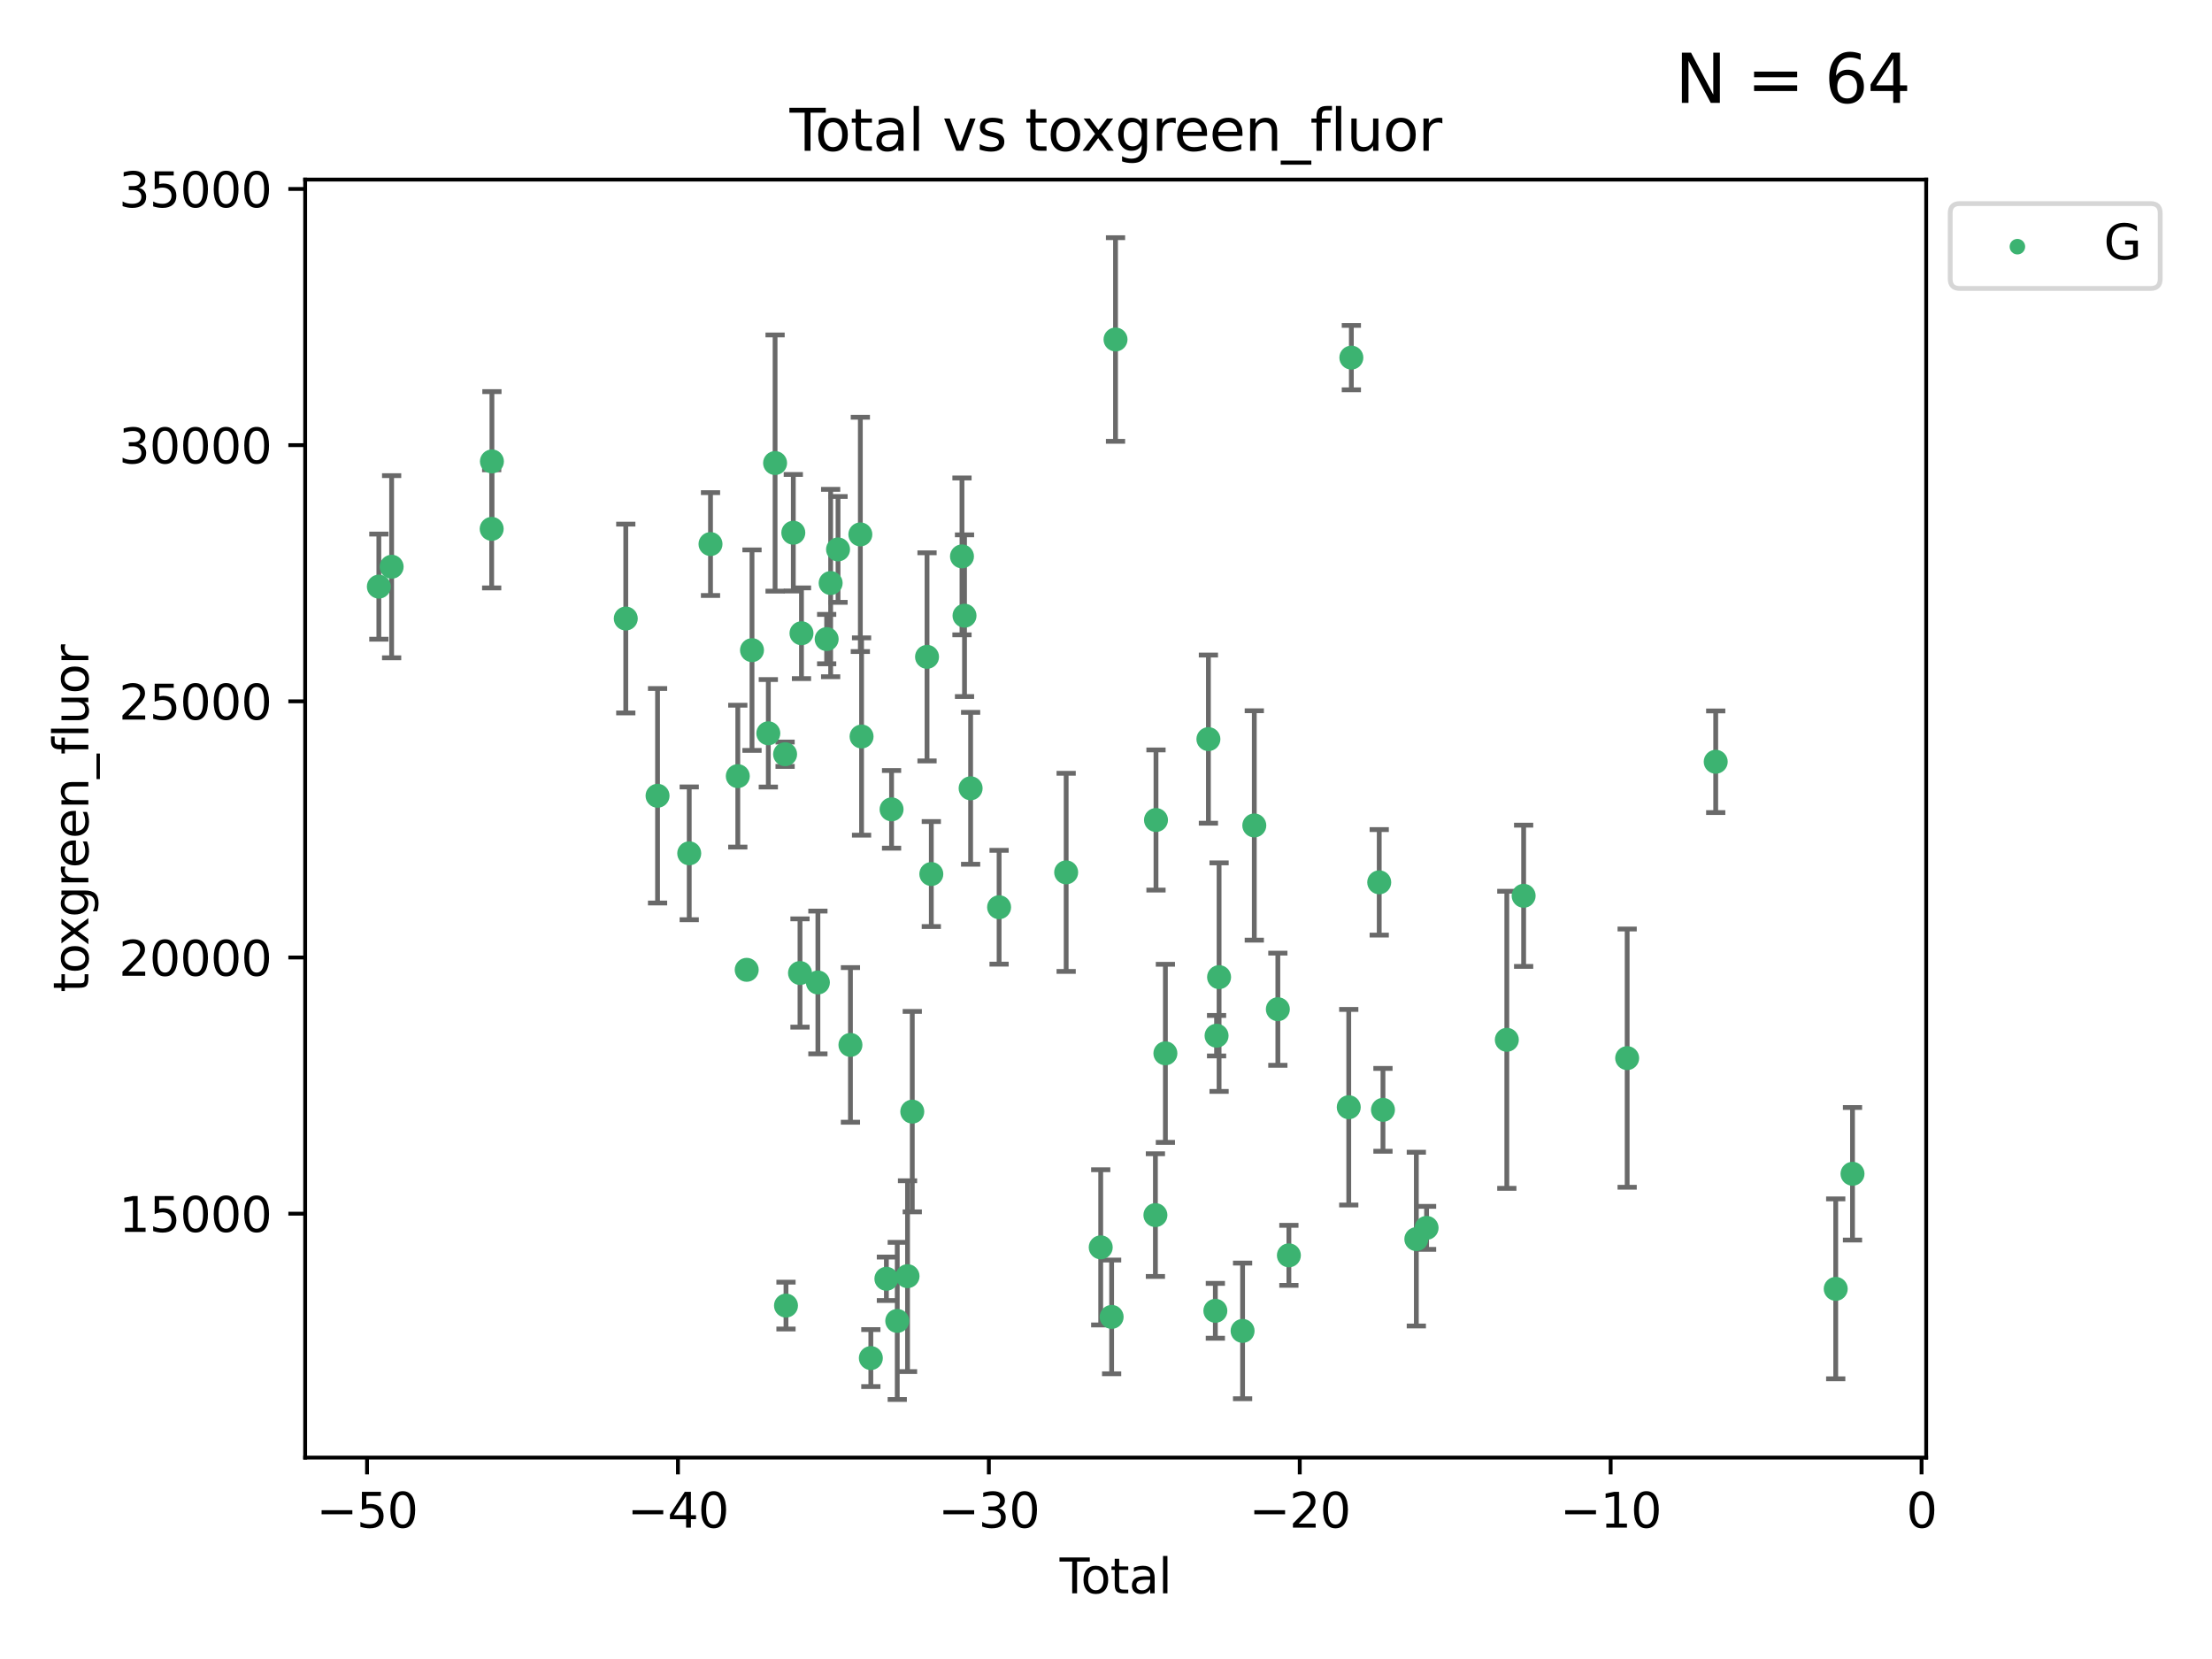 <?xml version="1.0" encoding="utf-8" standalone="no"?>
<!DOCTYPE svg PUBLIC "-//W3C//DTD SVG 1.1//EN"
  "http://www.w3.org/Graphics/SVG/1.1/DTD/svg11.dtd">
<svg xmlns:xlink="http://www.w3.org/1999/xlink" width="460.8pt" height="345.6pt" viewBox="0 0 460.8 345.6" xmlns="http://www.w3.org/2000/svg" version="1.1">
 <defs>
  <style type="text/css">*{stroke-linejoin: round; stroke-linecap: butt}</style>
 </defs>
 <g id="figure_1">
  <g id="patch_1">
   <path d="M 0 345.6 
L 460.8 345.6 
L 460.8 0 
L 0 0 
z
" style="fill: #ffffff"/>
  </g>
  <g id="axes_1">
   <g id="patch_2">
    <path d="M 63.571 303.64 
L 401.26 303.64 
L 401.26 37.411 
L 63.571 37.411 
z
" style="fill: #ffffff"/>
   </g>
   <g id="PathCollection_1">
    <defs>
     <path id="me5d55c150c" d="M 0 1.118 
C 0.297 1.118 0.581 1 0.791 0.791 
C 1 0.581 1.118 0.297 1.118 0 
C 1.118 -0.297 1 -0.581 0.791 -0.791 
C 0.581 -1 0.297 -1.118 0 -1.118 
C -0.297 -1.118 -0.581 -1 -0.791 -0.791 
C -1 -0.581 -1.118 -0.297 -1.118 0 
C -1.118 0.297 -1 0.581 -0.791 0.791 
C -0.581 1 -0.297 1.118 0 1.118 
z
" style="stroke: #3cb371"/>
    </defs>
    <g clip-path="url(#pc1e399c50d)">
     <use xlink:href="#me5d55c150c" x="78.921" y="122.205" style="fill: #3cb371; stroke: #3cb371"/>
     <use xlink:href="#me5d55c150c" x="81.585" y="118.06" style="fill: #3cb371; stroke: #3cb371"/>
     <use xlink:href="#me5d55c150c" x="102.426" y="110.173" style="fill: #3cb371; stroke: #3cb371"/>
     <use xlink:href="#me5d55c150c" x="102.476" y="96.122" style="fill: #3cb371; stroke: #3cb371"/>
     <use xlink:href="#me5d55c150c" x="130.362" y="128.851" style="fill: #3cb371; stroke: #3cb371"/>
     <use xlink:href="#me5d55c150c" x="136.981" y="165.771" style="fill: #3cb371; stroke: #3cb371"/>
     <use xlink:href="#me5d55c150c" x="143.58" y="177.765" style="fill: #3cb371; stroke: #3cb371"/>
     <use xlink:href="#me5d55c150c" x="148.013" y="113.337" style="fill: #3cb371; stroke: #3cb371"/>
     <use xlink:href="#me5d55c150c" x="153.697" y="161.683" style="fill: #3cb371; stroke: #3cb371"/>
     <use xlink:href="#me5d55c150c" x="155.551" y="202.031" style="fill: #3cb371; stroke: #3cb371"/>
     <use xlink:href="#me5d55c150c" x="156.656" y="135.439" style="fill: #3cb371; stroke: #3cb371"/>
     <use xlink:href="#me5d55c150c" x="160.055" y="152.759" style="fill: #3cb371; stroke: #3cb371"/>
     <use xlink:href="#me5d55c150c" x="161.465" y="96.462" style="fill: #3cb371; stroke: #3cb371"/>
     <use xlink:href="#me5d55c150c" x="163.55" y="157.12" style="fill: #3cb371; stroke: #3cb371"/>
     <use xlink:href="#me5d55c150c" x="163.736" y="271.977" style="fill: #3cb371; stroke: #3cb371"/>
     <use xlink:href="#me5d55c150c" x="165.261" y="110.976" style="fill: #3cb371; stroke: #3cb371"/>
     <use xlink:href="#me5d55c150c" x="166.655" y="202.696" style="fill: #3cb371; stroke: #3cb371"/>
     <use xlink:href="#me5d55c150c" x="166.964" y="131.919" style="fill: #3cb371; stroke: #3cb371"/>
     <use xlink:href="#me5d55c150c" x="170.383" y="204.667" style="fill: #3cb371; stroke: #3cb371"/>
     <use xlink:href="#me5d55c150c" x="172.208" y="133.135" style="fill: #3cb371; stroke: #3cb371"/>
     <use xlink:href="#me5d55c150c" x="173.039" y="121.458" style="fill: #3cb371; stroke: #3cb371"/>
     <use xlink:href="#me5d55c150c" x="174.578" y="114.455" style="fill: #3cb371; stroke: #3cb371"/>
     <use xlink:href="#me5d55c150c" x="177.162" y="217.675" style="fill: #3cb371; stroke: #3cb371"/>
     <use xlink:href="#me5d55c150c" x="179.225" y="111.326" style="fill: #3cb371; stroke: #3cb371"/>
     <use xlink:href="#me5d55c150c" x="179.48" y="153.427" style="fill: #3cb371; stroke: #3cb371"/>
     <use xlink:href="#me5d55c150c" x="181.412" y="282.91" style="fill: #3cb371; stroke: #3cb371"/>
     <use xlink:href="#me5d55c150c" x="184.653" y="266.394" style="fill: #3cb371; stroke: #3cb371"/>
     <use xlink:href="#me5d55c150c" x="185.73" y="168.602" style="fill: #3cb371; stroke: #3cb371"/>
     <use xlink:href="#me5d55c150c" x="186.915" y="275.172" style="fill: #3cb371; stroke: #3cb371"/>
     <use xlink:href="#me5d55c150c" x="189.057" y="265.85" style="fill: #3cb371; stroke: #3cb371"/>
     <use xlink:href="#me5d55c150c" x="190.045" y="231.571" style="fill: #3cb371; stroke: #3cb371"/>
     <use xlink:href="#me5d55c150c" x="193.118" y="136.835" style="fill: #3cb371; stroke: #3cb371"/>
     <use xlink:href="#me5d55c150c" x="194.01" y="182.076" style="fill: #3cb371; stroke: #3cb371"/>
     <use xlink:href="#me5d55c150c" x="200.398" y="115.908" style="fill: #3cb371; stroke: #3cb371"/>
     <use xlink:href="#me5d55c150c" x="200.926" y="128.26" style="fill: #3cb371; stroke: #3cb371"/>
     <use xlink:href="#me5d55c150c" x="202.198" y="164.215" style="fill: #3cb371; stroke: #3cb371"/>
     <use xlink:href="#me5d55c150c" x="208.13" y="188.993" style="fill: #3cb371; stroke: #3cb371"/>
     <use xlink:href="#me5d55c150c" x="222.101" y="181.726" style="fill: #3cb371; stroke: #3cb371"/>
     <use xlink:href="#me5d55c150c" x="229.3" y="259.843" style="fill: #3cb371; stroke: #3cb371"/>
     <use xlink:href="#me5d55c150c" x="231.574" y="274.335" style="fill: #3cb371; stroke: #3cb371"/>
     <use xlink:href="#me5d55c150c" x="232.384" y="70.721" style="fill: #3cb371; stroke: #3cb371"/>
     <use xlink:href="#me5d55c150c" x="240.693" y="253.129" style="fill: #3cb371; stroke: #3cb371"/>
     <use xlink:href="#me5d55c150c" x="240.814" y="170.823" style="fill: #3cb371; stroke: #3cb371"/>
     <use xlink:href="#me5d55c150c" x="242.772" y="219.431" style="fill: #3cb371; stroke: #3cb371"/>
     <use xlink:href="#me5d55c150c" x="251.734" y="153.972" style="fill: #3cb371; stroke: #3cb371"/>
     <use xlink:href="#me5d55c150c" x="253.181" y="273.065" style="fill: #3cb371; stroke: #3cb371"/>
     <use xlink:href="#me5d55c150c" x="253.434" y="215.756" style="fill: #3cb371; stroke: #3cb371"/>
     <use xlink:href="#me5d55c150c" x="253.957" y="203.554" style="fill: #3cb371; stroke: #3cb371"/>
     <use xlink:href="#me5d55c150c" x="258.854" y="277.251" style="fill: #3cb371; stroke: #3cb371"/>
     <use xlink:href="#me5d55c150c" x="261.293" y="171.956" style="fill: #3cb371; stroke: #3cb371"/>
     <use xlink:href="#me5d55c150c" x="266.199" y="210.239" style="fill: #3cb371; stroke: #3cb371"/>
     <use xlink:href="#me5d55c150c" x="268.5" y="261.512" style="fill: #3cb371; stroke: #3cb371"/>
     <use xlink:href="#me5d55c150c" x="280.97" y="230.656" style="fill: #3cb371; stroke: #3cb371"/>
     <use xlink:href="#me5d55c150c" x="281.512" y="74.498" style="fill: #3cb371; stroke: #3cb371"/>
     <use xlink:href="#me5d55c150c" x="287.318" y="183.805" style="fill: #3cb371; stroke: #3cb371"/>
     <use xlink:href="#me5d55c150c" x="288.097" y="231.199" style="fill: #3cb371; stroke: #3cb371"/>
     <use xlink:href="#me5d55c150c" x="295.049" y="258.13" style="fill: #3cb371; stroke: #3cb371"/>
     <use xlink:href="#me5d55c150c" x="297.183" y="255.786" style="fill: #3cb371; stroke: #3cb371"/>
     <use xlink:href="#me5d55c150c" x="313.898" y="216.609" style="fill: #3cb371; stroke: #3cb371"/>
     <use xlink:href="#me5d55c150c" x="317.401" y="186.608" style="fill: #3cb371; stroke: #3cb371"/>
     <use xlink:href="#me5d55c150c" x="338.967" y="220.428" style="fill: #3cb371; stroke: #3cb371"/>
     <use xlink:href="#me5d55c150c" x="357.415" y="158.687" style="fill: #3cb371; stroke: #3cb371"/>
     <use xlink:href="#me5d55c150c" x="382.415" y="268.492" style="fill: #3cb371; stroke: #3cb371"/>
     <use xlink:href="#me5d55c150c" x="385.911" y="244.52" style="fill: #3cb371; stroke: #3cb371"/>
    </g>
   </g>
   <g id="matplotlib.axis_1">
    <g id="xtick_1">
     <g id="line2d_1">
      <defs>
       <path id="mb73127acaf" d="M 0 0 
L 0 3.5 
" style="stroke: #000000; stroke-width: 0.8"/>
      </defs>
      <g>
       <use xlink:href="#mb73127acaf" x="76.462" y="303.64" style="stroke: #000000; stroke-width: 0.8"/>
      </g>
     </g>
     <g id="text_1">
      <!-- −50 -->
      <g transform="translate(65.909 318.238)scale(0.1 -0.1)">
       <defs>
        <path id="DejaVuSans-2212" d="M 678 2272 
L 4684 2272 
L 4684 1741 
L 678 1741 
L 678 2272 
z
" transform="scale(0.016)"/>
        <path id="DejaVuSans-35" d="M 691 4666 
L 3169 4666 
L 3169 4134 
L 1269 4134 
L 1269 2991 
Q 1406 3038 1543 3061 
Q 1681 3084 1819 3084 
Q 2600 3084 3056 2656 
Q 3513 2228 3513 1497 
Q 3513 744 3044 326 
Q 2575 -91 1722 -91 
Q 1428 -91 1123 -41 
Q 819 9 494 109 
L 494 744 
Q 775 591 1075 516 
Q 1375 441 1709 441 
Q 2250 441 2565 725 
Q 2881 1009 2881 1497 
Q 2881 1984 2565 2268 
Q 2250 2553 1709 2553 
Q 1456 2553 1204 2497 
Q 953 2441 691 2322 
L 691 4666 
z
" transform="scale(0.016)"/>
        <path id="DejaVuSans-30" d="M 2034 4250 
Q 1547 4250 1301 3770 
Q 1056 3291 1056 2328 
Q 1056 1369 1301 889 
Q 1547 409 2034 409 
Q 2525 409 2770 889 
Q 3016 1369 3016 2328 
Q 3016 3291 2770 3770 
Q 2525 4250 2034 4250 
z
M 2034 4750 
Q 2819 4750 3233 4129 
Q 3647 3509 3647 2328 
Q 3647 1150 3233 529 
Q 2819 -91 2034 -91 
Q 1250 -91 836 529 
Q 422 1150 422 2328 
Q 422 3509 836 4129 
Q 1250 4750 2034 4750 
z
" transform="scale(0.016)"/>
       </defs>
       <use xlink:href="#DejaVuSans-2212"/>
       <use xlink:href="#DejaVuSans-35" x="83.789"/>
       <use xlink:href="#DejaVuSans-30" x="147.412"/>
      </g>
     </g>
    </g>
    <g id="xtick_2">
     <g id="line2d_2">
      <g>
       <use xlink:href="#mb73127acaf" x="141.229" y="303.64" style="stroke: #000000; stroke-width: 0.8"/>
      </g>
     </g>
     <g id="text_2">
      <!-- −40 -->
      <g transform="translate(130.676 318.238)scale(0.1 -0.1)">
       <defs>
        <path id="DejaVuSans-34" d="M 2419 4116 
L 825 1625 
L 2419 1625 
L 2419 4116 
z
M 2253 4666 
L 3047 4666 
L 3047 1625 
L 3713 1625 
L 3713 1100 
L 3047 1100 
L 3047 0 
L 2419 0 
L 2419 1100 
L 313 1100 
L 313 1709 
L 2253 4666 
z
" transform="scale(0.016)"/>
       </defs>
       <use xlink:href="#DejaVuSans-2212"/>
       <use xlink:href="#DejaVuSans-34" x="83.789"/>
       <use xlink:href="#DejaVuSans-30" x="147.412"/>
      </g>
     </g>
    </g>
    <g id="xtick_3">
     <g id="line2d_3">
      <g>
       <use xlink:href="#mb73127acaf" x="205.996" y="303.64" style="stroke: #000000; stroke-width: 0.8"/>
      </g>
     </g>
     <g id="text_3">
      <!-- −30 -->
      <g transform="translate(195.444 318.238)scale(0.1 -0.1)">
       <defs>
        <path id="DejaVuSans-33" d="M 2597 2516 
Q 3050 2419 3304 2112 
Q 3559 1806 3559 1356 
Q 3559 666 3084 287 
Q 2609 -91 1734 -91 
Q 1441 -91 1130 -33 
Q 819 25 488 141 
L 488 750 
Q 750 597 1062 519 
Q 1375 441 1716 441 
Q 2309 441 2620 675 
Q 2931 909 2931 1356 
Q 2931 1769 2642 2001 
Q 2353 2234 1838 2234 
L 1294 2234 
L 1294 2753 
L 1863 2753 
Q 2328 2753 2575 2939 
Q 2822 3125 2822 3475 
Q 2822 3834 2567 4026 
Q 2313 4219 1838 4219 
Q 1578 4219 1281 4162 
Q 984 4106 628 3988 
L 628 4550 
Q 988 4650 1302 4700 
Q 1616 4750 1894 4750 
Q 2613 4750 3031 4423 
Q 3450 4097 3450 3541 
Q 3450 3153 3228 2886 
Q 3006 2619 2597 2516 
z
" transform="scale(0.016)"/>
       </defs>
       <use xlink:href="#DejaVuSans-2212"/>
       <use xlink:href="#DejaVuSans-33" x="83.789"/>
       <use xlink:href="#DejaVuSans-30" x="147.412"/>
      </g>
     </g>
    </g>
    <g id="xtick_4">
     <g id="line2d_4">
      <g>
       <use xlink:href="#mb73127acaf" x="270.763" y="303.64" style="stroke: #000000; stroke-width: 0.8"/>
      </g>
     </g>
     <g id="text_4">
      <!-- −20 -->
      <g transform="translate(260.211 318.238)scale(0.1 -0.1)">
       <defs>
        <path id="DejaVuSans-32" d="M 1228 531 
L 3431 531 
L 3431 0 
L 469 0 
L 469 531 
Q 828 903 1448 1529 
Q 2069 2156 2228 2338 
Q 2531 2678 2651 2914 
Q 2772 3150 2772 3378 
Q 2772 3750 2511 3984 
Q 2250 4219 1831 4219 
Q 1534 4219 1204 4116 
Q 875 4013 500 3803 
L 500 4441 
Q 881 4594 1212 4672 
Q 1544 4750 1819 4750 
Q 2544 4750 2975 4387 
Q 3406 4025 3406 3419 
Q 3406 3131 3298 2873 
Q 3191 2616 2906 2266 
Q 2828 2175 2409 1742 
Q 1991 1309 1228 531 
z
" transform="scale(0.016)"/>
       </defs>
       <use xlink:href="#DejaVuSans-2212"/>
       <use xlink:href="#DejaVuSans-32" x="83.789"/>
       <use xlink:href="#DejaVuSans-30" x="147.412"/>
      </g>
     </g>
    </g>
    <g id="xtick_5">
     <g id="line2d_5">
      <g>
       <use xlink:href="#mb73127acaf" x="335.531" y="303.64" style="stroke: #000000; stroke-width: 0.8"/>
      </g>
     </g>
     <g id="text_5">
      <!-- −10 -->
      <g transform="translate(324.978 318.238)scale(0.1 -0.1)">
       <defs>
        <path id="DejaVuSans-31" d="M 794 531 
L 1825 531 
L 1825 4091 
L 703 3866 
L 703 4441 
L 1819 4666 
L 2450 4666 
L 2450 531 
L 3481 531 
L 3481 0 
L 794 0 
L 794 531 
z
" transform="scale(0.016)"/>
       </defs>
       <use xlink:href="#DejaVuSans-2212"/>
       <use xlink:href="#DejaVuSans-31" x="83.789"/>
       <use xlink:href="#DejaVuSans-30" x="147.412"/>
      </g>
     </g>
    </g>
    <g id="xtick_6">
     <g id="line2d_6">
      <g>
       <use xlink:href="#mb73127acaf" x="400.298" y="303.64" style="stroke: #000000; stroke-width: 0.8"/>
      </g>
     </g>
     <g id="text_6">
      <!-- 0 -->
      <g transform="translate(397.117 318.238)scale(0.1 -0.1)">
       <use xlink:href="#DejaVuSans-30"/>
      </g>
     </g>
    </g>
    <g id="text_7">
     <!-- Total -->
     <g transform="translate(220.739 331.917)scale(0.1 -0.1)">
      <defs>
       <path id="DejaVuSans-54" d="M -19 4666 
L 3928 4666 
L 3928 4134 
L 2272 4134 
L 2272 0 
L 1638 0 
L 1638 4134 
L -19 4134 
L -19 4666 
z
" transform="scale(0.016)"/>
       <path id="DejaVuSans-6f" d="M 1959 3097 
Q 1497 3097 1228 2736 
Q 959 2375 959 1747 
Q 959 1119 1226 758 
Q 1494 397 1959 397 
Q 2419 397 2687 759 
Q 2956 1122 2956 1747 
Q 2956 2369 2687 2733 
Q 2419 3097 1959 3097 
z
M 1959 3584 
Q 2709 3584 3137 3096 
Q 3566 2609 3566 1747 
Q 3566 888 3137 398 
Q 2709 -91 1959 -91 
Q 1206 -91 779 398 
Q 353 888 353 1747 
Q 353 2609 779 3096 
Q 1206 3584 1959 3584 
z
" transform="scale(0.016)"/>
       <path id="DejaVuSans-74" d="M 1172 4494 
L 1172 3500 
L 2356 3500 
L 2356 3053 
L 1172 3053 
L 1172 1153 
Q 1172 725 1289 603 
Q 1406 481 1766 481 
L 2356 481 
L 2356 0 
L 1766 0 
Q 1100 0 847 248 
Q 594 497 594 1153 
L 594 3053 
L 172 3053 
L 172 3500 
L 594 3500 
L 594 4494 
L 1172 4494 
z
" transform="scale(0.016)"/>
       <path id="DejaVuSans-61" d="M 2194 1759 
Q 1497 1759 1228 1600 
Q 959 1441 959 1056 
Q 959 750 1161 570 
Q 1363 391 1709 391 
Q 2188 391 2477 730 
Q 2766 1069 2766 1631 
L 2766 1759 
L 2194 1759 
z
M 3341 1997 
L 3341 0 
L 2766 0 
L 2766 531 
Q 2569 213 2275 61 
Q 1981 -91 1556 -91 
Q 1019 -91 701 211 
Q 384 513 384 1019 
Q 384 1609 779 1909 
Q 1175 2209 1959 2209 
L 2766 2209 
L 2766 2266 
Q 2766 2663 2505 2880 
Q 2244 3097 1772 3097 
Q 1472 3097 1187 3025 
Q 903 2953 641 2809 
L 641 3341 
Q 956 3463 1253 3523 
Q 1550 3584 1831 3584 
Q 2591 3584 2966 3190 
Q 3341 2797 3341 1997 
z
" transform="scale(0.016)"/>
       <path id="DejaVuSans-6c" d="M 603 4863 
L 1178 4863 
L 1178 0 
L 603 0 
L 603 4863 
z
" transform="scale(0.016)"/>
      </defs>
      <use xlink:href="#DejaVuSans-54"/>
      <use xlink:href="#DejaVuSans-6f" x="44.084"/>
      <use xlink:href="#DejaVuSans-74" x="105.266"/>
      <use xlink:href="#DejaVuSans-61" x="144.475"/>
      <use xlink:href="#DejaVuSans-6c" x="205.754"/>
     </g>
    </g>
   </g>
   <g id="matplotlib.axis_2">
    <g id="ytick_1">
     <g id="line2d_7">
      <defs>
       <path id="m50cbf4cba6" d="M 0 0 
L -3.5 0 
" style="stroke: #000000; stroke-width: 0.8"/>
      </defs>
      <g>
       <use xlink:href="#m50cbf4cba6" x="63.571" y="252.829" style="stroke: #000000; stroke-width: 0.8"/>
      </g>
     </g>
     <g id="text_8">
      <!-- 15000 -->
      <g transform="translate(24.759 256.628)scale(0.1 -0.1)">
       <use xlink:href="#DejaVuSans-31"/>
       <use xlink:href="#DejaVuSans-35" x="63.623"/>
       <use xlink:href="#DejaVuSans-30" x="127.246"/>
       <use xlink:href="#DejaVuSans-30" x="190.869"/>
       <use xlink:href="#DejaVuSans-30" x="254.492"/>
      </g>
     </g>
    </g>
    <g id="ytick_2">
     <g id="line2d_8">
      <g>
       <use xlink:href="#m50cbf4cba6" x="63.571" y="199.464" style="stroke: #000000; stroke-width: 0.8"/>
      </g>
     </g>
     <g id="text_9">
      <!-- 20000 -->
      <g transform="translate(24.759 203.263)scale(0.1 -0.1)">
       <use xlink:href="#DejaVuSans-32"/>
       <use xlink:href="#DejaVuSans-30" x="63.623"/>
       <use xlink:href="#DejaVuSans-30" x="127.246"/>
       <use xlink:href="#DejaVuSans-30" x="190.869"/>
       <use xlink:href="#DejaVuSans-30" x="254.492"/>
      </g>
     </g>
    </g>
    <g id="ytick_3">
     <g id="line2d_9">
      <g>
       <use xlink:href="#m50cbf4cba6" x="63.571" y="146.098" style="stroke: #000000; stroke-width: 0.8"/>
      </g>
     </g>
     <g id="text_10">
      <!-- 25000 -->
      <g transform="translate(24.759 149.897)scale(0.1 -0.1)">
       <use xlink:href="#DejaVuSans-32"/>
       <use xlink:href="#DejaVuSans-35" x="63.623"/>
       <use xlink:href="#DejaVuSans-30" x="127.246"/>
       <use xlink:href="#DejaVuSans-30" x="190.869"/>
       <use xlink:href="#DejaVuSans-30" x="254.492"/>
      </g>
     </g>
    </g>
    <g id="ytick_4">
     <g id="line2d_10">
      <g>
       <use xlink:href="#m50cbf4cba6" x="63.571" y="92.733" style="stroke: #000000; stroke-width: 0.8"/>
      </g>
     </g>
     <g id="text_11">
      <!-- 30000 -->
      <g transform="translate(24.759 96.532)scale(0.1 -0.1)">
       <use xlink:href="#DejaVuSans-33"/>
       <use xlink:href="#DejaVuSans-30" x="63.623"/>
       <use xlink:href="#DejaVuSans-30" x="127.246"/>
       <use xlink:href="#DejaVuSans-30" x="190.869"/>
       <use xlink:href="#DejaVuSans-30" x="254.492"/>
      </g>
     </g>
    </g>
    <g id="ytick_5">
     <g id="line2d_11">
      <g>
       <use xlink:href="#m50cbf4cba6" x="63.571" y="39.367" style="stroke: #000000; stroke-width: 0.8"/>
      </g>
     </g>
     <g id="text_12">
      <!-- 35000 -->
      <g transform="translate(24.759 43.166)scale(0.1 -0.1)">
       <use xlink:href="#DejaVuSans-33"/>
       <use xlink:href="#DejaVuSans-35" x="63.623"/>
       <use xlink:href="#DejaVuSans-30" x="127.246"/>
       <use xlink:href="#DejaVuSans-30" x="190.869"/>
       <use xlink:href="#DejaVuSans-30" x="254.492"/>
      </g>
     </g>
    </g>
    <g id="text_13">
     <!-- toxgreen_fluor -->
     <g transform="translate(18.401 206.72)rotate(-90)scale(0.1 -0.1)">
      <defs>
       <path id="DejaVuSans-78" d="M 3513 3500 
L 2247 1797 
L 3578 0 
L 2900 0 
L 1881 1375 
L 863 0 
L 184 0 
L 1544 1831 
L 300 3500 
L 978 3500 
L 1906 2253 
L 2834 3500 
L 3513 3500 
z
" transform="scale(0.016)"/>
       <path id="DejaVuSans-67" d="M 2906 1791 
Q 2906 2416 2648 2759 
Q 2391 3103 1925 3103 
Q 1463 3103 1205 2759 
Q 947 2416 947 1791 
Q 947 1169 1205 825 
Q 1463 481 1925 481 
Q 2391 481 2648 825 
Q 2906 1169 2906 1791 
z
M 3481 434 
Q 3481 -459 3084 -895 
Q 2688 -1331 1869 -1331 
Q 1566 -1331 1297 -1286 
Q 1028 -1241 775 -1147 
L 775 -588 
Q 1028 -725 1275 -790 
Q 1522 -856 1778 -856 
Q 2344 -856 2625 -561 
Q 2906 -266 2906 331 
L 2906 616 
Q 2728 306 2450 153 
Q 2172 0 1784 0 
Q 1141 0 747 490 
Q 353 981 353 1791 
Q 353 2603 747 3093 
Q 1141 3584 1784 3584 
Q 2172 3584 2450 3431 
Q 2728 3278 2906 2969 
L 2906 3500 
L 3481 3500 
L 3481 434 
z
" transform="scale(0.016)"/>
       <path id="DejaVuSans-72" d="M 2631 2963 
Q 2534 3019 2420 3045 
Q 2306 3072 2169 3072 
Q 1681 3072 1420 2755 
Q 1159 2438 1159 1844 
L 1159 0 
L 581 0 
L 581 3500 
L 1159 3500 
L 1159 2956 
Q 1341 3275 1631 3429 
Q 1922 3584 2338 3584 
Q 2397 3584 2469 3576 
Q 2541 3569 2628 3553 
L 2631 2963 
z
" transform="scale(0.016)"/>
       <path id="DejaVuSans-65" d="M 3597 1894 
L 3597 1613 
L 953 1613 
Q 991 1019 1311 708 
Q 1631 397 2203 397 
Q 2534 397 2845 478 
Q 3156 559 3463 722 
L 3463 178 
Q 3153 47 2828 -22 
Q 2503 -91 2169 -91 
Q 1331 -91 842 396 
Q 353 884 353 1716 
Q 353 2575 817 3079 
Q 1281 3584 2069 3584 
Q 2775 3584 3186 3129 
Q 3597 2675 3597 1894 
z
M 3022 2063 
Q 3016 2534 2758 2815 
Q 2500 3097 2075 3097 
Q 1594 3097 1305 2825 
Q 1016 2553 972 2059 
L 3022 2063 
z
" transform="scale(0.016)"/>
       <path id="DejaVuSans-6e" d="M 3513 2113 
L 3513 0 
L 2938 0 
L 2938 2094 
Q 2938 2591 2744 2837 
Q 2550 3084 2163 3084 
Q 1697 3084 1428 2787 
Q 1159 2491 1159 1978 
L 1159 0 
L 581 0 
L 581 3500 
L 1159 3500 
L 1159 2956 
Q 1366 3272 1645 3428 
Q 1925 3584 2291 3584 
Q 2894 3584 3203 3211 
Q 3513 2838 3513 2113 
z
" transform="scale(0.016)"/>
       <path id="DejaVuSans-5f" d="M 3263 -1063 
L 3263 -1509 
L -63 -1509 
L -63 -1063 
L 3263 -1063 
z
" transform="scale(0.016)"/>
       <path id="DejaVuSans-66" d="M 2375 4863 
L 2375 4384 
L 1825 4384 
Q 1516 4384 1395 4259 
Q 1275 4134 1275 3809 
L 1275 3500 
L 2222 3500 
L 2222 3053 
L 1275 3053 
L 1275 0 
L 697 0 
L 697 3053 
L 147 3053 
L 147 3500 
L 697 3500 
L 697 3744 
Q 697 4328 969 4595 
Q 1241 4863 1831 4863 
L 2375 4863 
z
" transform="scale(0.016)"/>
       <path id="DejaVuSans-75" d="M 544 1381 
L 544 3500 
L 1119 3500 
L 1119 1403 
Q 1119 906 1312 657 
Q 1506 409 1894 409 
Q 2359 409 2629 706 
Q 2900 1003 2900 1516 
L 2900 3500 
L 3475 3500 
L 3475 0 
L 2900 0 
L 2900 538 
Q 2691 219 2414 64 
Q 2138 -91 1772 -91 
Q 1169 -91 856 284 
Q 544 659 544 1381 
z
M 1991 3584 
L 1991 3584 
z
" transform="scale(0.016)"/>
      </defs>
      <use xlink:href="#DejaVuSans-74"/>
      <use xlink:href="#DejaVuSans-6f" x="39.209"/>
      <use xlink:href="#DejaVuSans-78" x="97.266"/>
      <use xlink:href="#DejaVuSans-67" x="156.445"/>
      <use xlink:href="#DejaVuSans-72" x="219.922"/>
      <use xlink:href="#DejaVuSans-65" x="258.785"/>
      <use xlink:href="#DejaVuSans-65" x="320.309"/>
      <use xlink:href="#DejaVuSans-6e" x="381.832"/>
      <use xlink:href="#DejaVuSans-5f" x="445.211"/>
      <use xlink:href="#DejaVuSans-66" x="495.211"/>
      <use xlink:href="#DejaVuSans-6c" x="530.416"/>
      <use xlink:href="#DejaVuSans-75" x="558.199"/>
      <use xlink:href="#DejaVuSans-6f" x="621.578"/>
      <use xlink:href="#DejaVuSans-72" x="682.76"/>
     </g>
    </g>
   </g>
   <g id="LineCollection_1">
    <path d="M 78.921 133.157 
L 78.921 111.254 
" clip-path="url(#pc1e399c50d)" style="fill: none; stroke: #696969"/>
    <path d="M 81.585 137.034 
L 81.585 99.086 
" clip-path="url(#pc1e399c50d)" style="fill: none; stroke: #696969"/>
    <path d="M 102.426 122.476 
L 102.426 97.87 
" clip-path="url(#pc1e399c50d)" style="fill: none; stroke: #696969"/>
    <path d="M 102.476 110.663 
L 102.476 81.58 
" clip-path="url(#pc1e399c50d)" style="fill: none; stroke: #696969"/>
    <path d="M 130.362 148.52 
L 130.362 109.182 
" clip-path="url(#pc1e399c50d)" style="fill: none; stroke: #696969"/>
    <path d="M 136.981 188.108 
L 136.981 143.434 
" clip-path="url(#pc1e399c50d)" style="fill: none; stroke: #696969"/>
    <path d="M 143.58 191.594 
L 143.58 163.936 
" clip-path="url(#pc1e399c50d)" style="fill: none; stroke: #696969"/>
    <path d="M 148.013 124.055 
L 148.013 102.62 
" clip-path="url(#pc1e399c50d)" style="fill: none; stroke: #696969"/>
    <path d="M 153.697 176.458 
L 153.697 146.907 
" clip-path="url(#pc1e399c50d)" style="fill: none; stroke: #696969"/>
    <path d="M 155.551 202.829 
L 155.551 201.232 
" clip-path="url(#pc1e399c50d)" style="fill: none; stroke: #696969"/>
    <path d="M 156.656 156.322 
L 156.656 114.557 
" clip-path="url(#pc1e399c50d)" style="fill: none; stroke: #696969"/>
    <path d="M 160.055 163.955 
L 160.055 141.562 
" clip-path="url(#pc1e399c50d)" style="fill: none; stroke: #696969"/>
    <path d="M 161.465 123.148 
L 161.465 69.776 
" clip-path="url(#pc1e399c50d)" style="fill: none; stroke: #696969"/>
    <path d="M 163.55 159.657 
L 163.55 154.583 
" clip-path="url(#pc1e399c50d)" style="fill: none; stroke: #696969"/>
    <path d="M 163.736 276.858 
L 163.736 267.096 
" clip-path="url(#pc1e399c50d)" style="fill: none; stroke: #696969"/>
    <path d="M 165.261 123.112 
L 165.261 98.84 
" clip-path="url(#pc1e399c50d)" style="fill: none; stroke: #696969"/>
    <path d="M 166.655 213.972 
L 166.655 191.42 
" clip-path="url(#pc1e399c50d)" style="fill: none; stroke: #696969"/>
    <path d="M 166.964 141.367 
L 166.964 122.472 
" clip-path="url(#pc1e399c50d)" style="fill: none; stroke: #696969"/>
    <path d="M 170.383 219.541 
L 170.383 189.794 
" clip-path="url(#pc1e399c50d)" style="fill: none; stroke: #696969"/>
    <path d="M 172.208 138.276 
L 172.208 127.994 
" clip-path="url(#pc1e399c50d)" style="fill: none; stroke: #696969"/>
    <path d="M 173.039 140.976 
L 173.039 101.94 
" clip-path="url(#pc1e399c50d)" style="fill: none; stroke: #696969"/>
    <path d="M 174.578 125.479 
L 174.578 103.432 
" clip-path="url(#pc1e399c50d)" style="fill: none; stroke: #696969"/>
    <path d="M 177.162 233.781 
L 177.162 201.57 
" clip-path="url(#pc1e399c50d)" style="fill: none; stroke: #696969"/>
    <path d="M 179.225 135.731 
L 179.225 86.921 
" clip-path="url(#pc1e399c50d)" style="fill: none; stroke: #696969"/>
    <path d="M 179.48 173.976 
L 179.48 132.879 
" clip-path="url(#pc1e399c50d)" style="fill: none; stroke: #696969"/>
    <path d="M 181.412 288.845 
L 181.412 276.976 
" clip-path="url(#pc1e399c50d)" style="fill: none; stroke: #696969"/>
    <path d="M 184.653 270.917 
L 184.653 261.871 
" clip-path="url(#pc1e399c50d)" style="fill: none; stroke: #696969"/>
    <path d="M 185.73 176.69 
L 185.73 160.514 
" clip-path="url(#pc1e399c50d)" style="fill: none; stroke: #696969"/>
    <path d="M 186.915 291.539 
L 186.915 258.805 
" clip-path="url(#pc1e399c50d)" style="fill: none; stroke: #696969"/>
    <path d="M 189.057 285.723 
L 189.057 245.978 
" clip-path="url(#pc1e399c50d)" style="fill: none; stroke: #696969"/>
    <path d="M 190.045 252.449 
L 190.045 210.693 
" clip-path="url(#pc1e399c50d)" style="fill: none; stroke: #696969"/>
    <path d="M 193.118 158.516 
L 193.118 115.154 
" clip-path="url(#pc1e399c50d)" style="fill: none; stroke: #696969"/>
    <path d="M 194.01 193.014 
L 194.01 171.138 
" clip-path="url(#pc1e399c50d)" style="fill: none; stroke: #696969"/>
    <path d="M 200.398 132.248 
L 200.398 99.568 
" clip-path="url(#pc1e399c50d)" style="fill: none; stroke: #696969"/>
    <path d="M 200.926 145.102 
L 200.926 111.419 
" clip-path="url(#pc1e399c50d)" style="fill: none; stroke: #696969"/>
    <path d="M 202.198 180.035 
L 202.198 148.395 
" clip-path="url(#pc1e399c50d)" style="fill: none; stroke: #696969"/>
    <path d="M 208.13 200.849 
L 208.13 177.138 
" clip-path="url(#pc1e399c50d)" style="fill: none; stroke: #696969"/>
    <path d="M 222.101 202.364 
L 222.101 161.088 
" clip-path="url(#pc1e399c50d)" style="fill: none; stroke: #696969"/>
    <path d="M 229.3 276.012 
L 229.3 243.673 
" clip-path="url(#pc1e399c50d)" style="fill: none; stroke: #696969"/>
    <path d="M 231.574 286.182 
L 231.574 262.489 
" clip-path="url(#pc1e399c50d)" style="fill: none; stroke: #696969"/>
    <path d="M 232.384 91.93 
L 232.384 49.513 
" clip-path="url(#pc1e399c50d)" style="fill: none; stroke: #696969"/>
    <path d="M 240.693 265.908 
L 240.693 240.349 
" clip-path="url(#pc1e399c50d)" style="fill: none; stroke: #696969"/>
    <path d="M 240.814 185.424 
L 240.814 156.221 
" clip-path="url(#pc1e399c50d)" style="fill: none; stroke: #696969"/>
    <path d="M 242.772 237.98 
L 242.772 200.882 
" clip-path="url(#pc1e399c50d)" style="fill: none; stroke: #696969"/>
    <path d="M 251.734 171.485 
L 251.734 136.46 
" clip-path="url(#pc1e399c50d)" style="fill: none; stroke: #696969"/>
    <path d="M 253.181 278.778 
L 253.181 267.351 
" clip-path="url(#pc1e399c50d)" style="fill: none; stroke: #696969"/>
    <path d="M 253.434 219.975 
L 253.434 211.537 
" clip-path="url(#pc1e399c50d)" style="fill: none; stroke: #696969"/>
    <path d="M 253.957 227.361 
L 253.957 179.748 
" clip-path="url(#pc1e399c50d)" style="fill: none; stroke: #696969"/>
    <path d="M 258.854 291.381 
L 258.854 263.122 
" clip-path="url(#pc1e399c50d)" style="fill: none; stroke: #696969"/>
    <path d="M 261.293 195.848 
L 261.293 148.065 
" clip-path="url(#pc1e399c50d)" style="fill: none; stroke: #696969"/>
    <path d="M 266.199 221.922 
L 266.199 198.557 
" clip-path="url(#pc1e399c50d)" style="fill: none; stroke: #696969"/>
    <path d="M 268.5 267.765 
L 268.5 255.26 
" clip-path="url(#pc1e399c50d)" style="fill: none; stroke: #696969"/>
    <path d="M 280.97 251.025 
L 280.97 210.286 
" clip-path="url(#pc1e399c50d)" style="fill: none; stroke: #696969"/>
    <path d="M 281.512 81.207 
L 281.512 67.79 
" clip-path="url(#pc1e399c50d)" style="fill: none; stroke: #696969"/>
    <path d="M 287.318 194.792 
L 287.318 172.819 
" clip-path="url(#pc1e399c50d)" style="fill: none; stroke: #696969"/>
    <path d="M 288.097 239.823 
L 288.097 222.574 
" clip-path="url(#pc1e399c50d)" style="fill: none; stroke: #696969"/>
    <path d="M 295.049 276.225 
L 295.049 240.034 
" clip-path="url(#pc1e399c50d)" style="fill: none; stroke: #696969"/>
    <path d="M 297.183 260.264 
L 297.183 251.308 
" clip-path="url(#pc1e399c50d)" style="fill: none; stroke: #696969"/>
    <path d="M 313.898 247.555 
L 313.898 185.664 
" clip-path="url(#pc1e399c50d)" style="fill: none; stroke: #696969"/>
    <path d="M 317.401 201.319 
L 317.401 171.897 
" clip-path="url(#pc1e399c50d)" style="fill: none; stroke: #696969"/>
    <path d="M 338.967 247.327 
L 338.967 193.529 
" clip-path="url(#pc1e399c50d)" style="fill: none; stroke: #696969"/>
    <path d="M 357.415 169.271 
L 357.415 148.103 
" clip-path="url(#pc1e399c50d)" style="fill: none; stroke: #696969"/>
    <path d="M 382.415 287.234 
L 382.415 249.75 
" clip-path="url(#pc1e399c50d)" style="fill: none; stroke: #696969"/>
    <path d="M 385.911 258.328 
L 385.911 230.713 
" clip-path="url(#pc1e399c50d)" style="fill: none; stroke: #696969"/>
   </g>
   <g id="line2d_12">
    <defs>
     <path id="mdf9b601f6b" d="M 2 0 
L -2 -0 
" style="stroke: #696969"/>
    </defs>
    <g clip-path="url(#pc1e399c50d)">
     <use xlink:href="#mdf9b601f6b" x="78.921" y="133.157" style="fill: #696969; stroke: #696969"/>
     <use xlink:href="#mdf9b601f6b" x="81.585" y="137.034" style="fill: #696969; stroke: #696969"/>
     <use xlink:href="#mdf9b601f6b" x="102.426" y="122.476" style="fill: #696969; stroke: #696969"/>
     <use xlink:href="#mdf9b601f6b" x="102.476" y="110.663" style="fill: #696969; stroke: #696969"/>
     <use xlink:href="#mdf9b601f6b" x="130.362" y="148.52" style="fill: #696969; stroke: #696969"/>
     <use xlink:href="#mdf9b601f6b" x="136.981" y="188.108" style="fill: #696969; stroke: #696969"/>
     <use xlink:href="#mdf9b601f6b" x="143.58" y="191.594" style="fill: #696969; stroke: #696969"/>
     <use xlink:href="#mdf9b601f6b" x="148.013" y="124.055" style="fill: #696969; stroke: #696969"/>
     <use xlink:href="#mdf9b601f6b" x="153.697" y="176.458" style="fill: #696969; stroke: #696969"/>
     <use xlink:href="#mdf9b601f6b" x="155.551" y="202.829" style="fill: #696969; stroke: #696969"/>
     <use xlink:href="#mdf9b601f6b" x="156.656" y="156.322" style="fill: #696969; stroke: #696969"/>
     <use xlink:href="#mdf9b601f6b" x="160.055" y="163.955" style="fill: #696969; stroke: #696969"/>
     <use xlink:href="#mdf9b601f6b" x="161.465" y="123.148" style="fill: #696969; stroke: #696969"/>
     <use xlink:href="#mdf9b601f6b" x="163.55" y="159.657" style="fill: #696969; stroke: #696969"/>
     <use xlink:href="#mdf9b601f6b" x="163.736" y="276.858" style="fill: #696969; stroke: #696969"/>
     <use xlink:href="#mdf9b601f6b" x="165.261" y="123.112" style="fill: #696969; stroke: #696969"/>
     <use xlink:href="#mdf9b601f6b" x="166.655" y="213.972" style="fill: #696969; stroke: #696969"/>
     <use xlink:href="#mdf9b601f6b" x="166.964" y="141.367" style="fill: #696969; stroke: #696969"/>
     <use xlink:href="#mdf9b601f6b" x="170.383" y="219.541" style="fill: #696969; stroke: #696969"/>
     <use xlink:href="#mdf9b601f6b" x="172.208" y="138.276" style="fill: #696969; stroke: #696969"/>
     <use xlink:href="#mdf9b601f6b" x="173.039" y="140.976" style="fill: #696969; stroke: #696969"/>
     <use xlink:href="#mdf9b601f6b" x="174.578" y="125.479" style="fill: #696969; stroke: #696969"/>
     <use xlink:href="#mdf9b601f6b" x="177.162" y="233.781" style="fill: #696969; stroke: #696969"/>
     <use xlink:href="#mdf9b601f6b" x="179.225" y="135.731" style="fill: #696969; stroke: #696969"/>
     <use xlink:href="#mdf9b601f6b" x="179.48" y="173.976" style="fill: #696969; stroke: #696969"/>
     <use xlink:href="#mdf9b601f6b" x="181.412" y="288.845" style="fill: #696969; stroke: #696969"/>
     <use xlink:href="#mdf9b601f6b" x="184.653" y="270.917" style="fill: #696969; stroke: #696969"/>
     <use xlink:href="#mdf9b601f6b" x="185.73" y="176.69" style="fill: #696969; stroke: #696969"/>
     <use xlink:href="#mdf9b601f6b" x="186.915" y="291.539" style="fill: #696969; stroke: #696969"/>
     <use xlink:href="#mdf9b601f6b" x="189.057" y="285.723" style="fill: #696969; stroke: #696969"/>
     <use xlink:href="#mdf9b601f6b" x="190.045" y="252.449" style="fill: #696969; stroke: #696969"/>
     <use xlink:href="#mdf9b601f6b" x="193.118" y="158.516" style="fill: #696969; stroke: #696969"/>
     <use xlink:href="#mdf9b601f6b" x="194.01" y="193.014" style="fill: #696969; stroke: #696969"/>
     <use xlink:href="#mdf9b601f6b" x="200.398" y="132.248" style="fill: #696969; stroke: #696969"/>
     <use xlink:href="#mdf9b601f6b" x="200.926" y="145.102" style="fill: #696969; stroke: #696969"/>
     <use xlink:href="#mdf9b601f6b" x="202.198" y="180.035" style="fill: #696969; stroke: #696969"/>
     <use xlink:href="#mdf9b601f6b" x="208.13" y="200.849" style="fill: #696969; stroke: #696969"/>
     <use xlink:href="#mdf9b601f6b" x="222.101" y="202.364" style="fill: #696969; stroke: #696969"/>
     <use xlink:href="#mdf9b601f6b" x="229.3" y="276.012" style="fill: #696969; stroke: #696969"/>
     <use xlink:href="#mdf9b601f6b" x="231.574" y="286.182" style="fill: #696969; stroke: #696969"/>
     <use xlink:href="#mdf9b601f6b" x="232.384" y="91.93" style="fill: #696969; stroke: #696969"/>
     <use xlink:href="#mdf9b601f6b" x="240.693" y="265.908" style="fill: #696969; stroke: #696969"/>
     <use xlink:href="#mdf9b601f6b" x="240.814" y="185.424" style="fill: #696969; stroke: #696969"/>
     <use xlink:href="#mdf9b601f6b" x="242.772" y="237.98" style="fill: #696969; stroke: #696969"/>
     <use xlink:href="#mdf9b601f6b" x="251.734" y="171.485" style="fill: #696969; stroke: #696969"/>
     <use xlink:href="#mdf9b601f6b" x="253.181" y="278.778" style="fill: #696969; stroke: #696969"/>
     <use xlink:href="#mdf9b601f6b" x="253.434" y="219.975" style="fill: #696969; stroke: #696969"/>
     <use xlink:href="#mdf9b601f6b" x="253.957" y="227.361" style="fill: #696969; stroke: #696969"/>
     <use xlink:href="#mdf9b601f6b" x="258.854" y="291.381" style="fill: #696969; stroke: #696969"/>
     <use xlink:href="#mdf9b601f6b" x="261.293" y="195.848" style="fill: #696969; stroke: #696969"/>
     <use xlink:href="#mdf9b601f6b" x="266.199" y="221.922" style="fill: #696969; stroke: #696969"/>
     <use xlink:href="#mdf9b601f6b" x="268.5" y="267.765" style="fill: #696969; stroke: #696969"/>
     <use xlink:href="#mdf9b601f6b" x="280.97" y="251.025" style="fill: #696969; stroke: #696969"/>
     <use xlink:href="#mdf9b601f6b" x="281.512" y="81.207" style="fill: #696969; stroke: #696969"/>
     <use xlink:href="#mdf9b601f6b" x="287.318" y="194.792" style="fill: #696969; stroke: #696969"/>
     <use xlink:href="#mdf9b601f6b" x="288.097" y="239.823" style="fill: #696969; stroke: #696969"/>
     <use xlink:href="#mdf9b601f6b" x="295.049" y="276.225" style="fill: #696969; stroke: #696969"/>
     <use xlink:href="#mdf9b601f6b" x="297.183" y="260.264" style="fill: #696969; stroke: #696969"/>
     <use xlink:href="#mdf9b601f6b" x="313.898" y="247.555" style="fill: #696969; stroke: #696969"/>
     <use xlink:href="#mdf9b601f6b" x="317.401" y="201.319" style="fill: #696969; stroke: #696969"/>
     <use xlink:href="#mdf9b601f6b" x="338.967" y="247.327" style="fill: #696969; stroke: #696969"/>
     <use xlink:href="#mdf9b601f6b" x="357.415" y="169.271" style="fill: #696969; stroke: #696969"/>
     <use xlink:href="#mdf9b601f6b" x="382.415" y="287.234" style="fill: #696969; stroke: #696969"/>
     <use xlink:href="#mdf9b601f6b" x="385.911" y="258.328" style="fill: #696969; stroke: #696969"/>
    </g>
   </g>
   <g id="line2d_13">
    <g clip-path="url(#pc1e399c50d)">
     <use xlink:href="#mdf9b601f6b" x="78.921" y="111.254" style="fill: #696969; stroke: #696969"/>
     <use xlink:href="#mdf9b601f6b" x="81.585" y="99.086" style="fill: #696969; stroke: #696969"/>
     <use xlink:href="#mdf9b601f6b" x="102.426" y="97.87" style="fill: #696969; stroke: #696969"/>
     <use xlink:href="#mdf9b601f6b" x="102.476" y="81.58" style="fill: #696969; stroke: #696969"/>
     <use xlink:href="#mdf9b601f6b" x="130.362" y="109.182" style="fill: #696969; stroke: #696969"/>
     <use xlink:href="#mdf9b601f6b" x="136.981" y="143.434" style="fill: #696969; stroke: #696969"/>
     <use xlink:href="#mdf9b601f6b" x="143.58" y="163.936" style="fill: #696969; stroke: #696969"/>
     <use xlink:href="#mdf9b601f6b" x="148.013" y="102.62" style="fill: #696969; stroke: #696969"/>
     <use xlink:href="#mdf9b601f6b" x="153.697" y="146.907" style="fill: #696969; stroke: #696969"/>
     <use xlink:href="#mdf9b601f6b" x="155.551" y="201.232" style="fill: #696969; stroke: #696969"/>
     <use xlink:href="#mdf9b601f6b" x="156.656" y="114.557" style="fill: #696969; stroke: #696969"/>
     <use xlink:href="#mdf9b601f6b" x="160.055" y="141.562" style="fill: #696969; stroke: #696969"/>
     <use xlink:href="#mdf9b601f6b" x="161.465" y="69.776" style="fill: #696969; stroke: #696969"/>
     <use xlink:href="#mdf9b601f6b" x="163.55" y="154.583" style="fill: #696969; stroke: #696969"/>
     <use xlink:href="#mdf9b601f6b" x="163.736" y="267.096" style="fill: #696969; stroke: #696969"/>
     <use xlink:href="#mdf9b601f6b" x="165.261" y="98.84" style="fill: #696969; stroke: #696969"/>
     <use xlink:href="#mdf9b601f6b" x="166.655" y="191.42" style="fill: #696969; stroke: #696969"/>
     <use xlink:href="#mdf9b601f6b" x="166.964" y="122.472" style="fill: #696969; stroke: #696969"/>
     <use xlink:href="#mdf9b601f6b" x="170.383" y="189.794" style="fill: #696969; stroke: #696969"/>
     <use xlink:href="#mdf9b601f6b" x="172.208" y="127.994" style="fill: #696969; stroke: #696969"/>
     <use xlink:href="#mdf9b601f6b" x="173.039" y="101.94" style="fill: #696969; stroke: #696969"/>
     <use xlink:href="#mdf9b601f6b" x="174.578" y="103.432" style="fill: #696969; stroke: #696969"/>
     <use xlink:href="#mdf9b601f6b" x="177.162" y="201.57" style="fill: #696969; stroke: #696969"/>
     <use xlink:href="#mdf9b601f6b" x="179.225" y="86.921" style="fill: #696969; stroke: #696969"/>
     <use xlink:href="#mdf9b601f6b" x="179.48" y="132.879" style="fill: #696969; stroke: #696969"/>
     <use xlink:href="#mdf9b601f6b" x="181.412" y="276.976" style="fill: #696969; stroke: #696969"/>
     <use xlink:href="#mdf9b601f6b" x="184.653" y="261.871" style="fill: #696969; stroke: #696969"/>
     <use xlink:href="#mdf9b601f6b" x="185.73" y="160.514" style="fill: #696969; stroke: #696969"/>
     <use xlink:href="#mdf9b601f6b" x="186.915" y="258.805" style="fill: #696969; stroke: #696969"/>
     <use xlink:href="#mdf9b601f6b" x="189.057" y="245.978" style="fill: #696969; stroke: #696969"/>
     <use xlink:href="#mdf9b601f6b" x="190.045" y="210.693" style="fill: #696969; stroke: #696969"/>
     <use xlink:href="#mdf9b601f6b" x="193.118" y="115.154" style="fill: #696969; stroke: #696969"/>
     <use xlink:href="#mdf9b601f6b" x="194.01" y="171.138" style="fill: #696969; stroke: #696969"/>
     <use xlink:href="#mdf9b601f6b" x="200.398" y="99.568" style="fill: #696969; stroke: #696969"/>
     <use xlink:href="#mdf9b601f6b" x="200.926" y="111.419" style="fill: #696969; stroke: #696969"/>
     <use xlink:href="#mdf9b601f6b" x="202.198" y="148.395" style="fill: #696969; stroke: #696969"/>
     <use xlink:href="#mdf9b601f6b" x="208.13" y="177.138" style="fill: #696969; stroke: #696969"/>
     <use xlink:href="#mdf9b601f6b" x="222.101" y="161.088" style="fill: #696969; stroke: #696969"/>
     <use xlink:href="#mdf9b601f6b" x="229.3" y="243.673" style="fill: #696969; stroke: #696969"/>
     <use xlink:href="#mdf9b601f6b" x="231.574" y="262.489" style="fill: #696969; stroke: #696969"/>
     <use xlink:href="#mdf9b601f6b" x="232.384" y="49.513" style="fill: #696969; stroke: #696969"/>
     <use xlink:href="#mdf9b601f6b" x="240.693" y="240.349" style="fill: #696969; stroke: #696969"/>
     <use xlink:href="#mdf9b601f6b" x="240.814" y="156.221" style="fill: #696969; stroke: #696969"/>
     <use xlink:href="#mdf9b601f6b" x="242.772" y="200.882" style="fill: #696969; stroke: #696969"/>
     <use xlink:href="#mdf9b601f6b" x="251.734" y="136.46" style="fill: #696969; stroke: #696969"/>
     <use xlink:href="#mdf9b601f6b" x="253.181" y="267.351" style="fill: #696969; stroke: #696969"/>
     <use xlink:href="#mdf9b601f6b" x="253.434" y="211.537" style="fill: #696969; stroke: #696969"/>
     <use xlink:href="#mdf9b601f6b" x="253.957" y="179.748" style="fill: #696969; stroke: #696969"/>
     <use xlink:href="#mdf9b601f6b" x="258.854" y="263.122" style="fill: #696969; stroke: #696969"/>
     <use xlink:href="#mdf9b601f6b" x="261.293" y="148.065" style="fill: #696969; stroke: #696969"/>
     <use xlink:href="#mdf9b601f6b" x="266.199" y="198.557" style="fill: #696969; stroke: #696969"/>
     <use xlink:href="#mdf9b601f6b" x="268.5" y="255.26" style="fill: #696969; stroke: #696969"/>
     <use xlink:href="#mdf9b601f6b" x="280.97" y="210.286" style="fill: #696969; stroke: #696969"/>
     <use xlink:href="#mdf9b601f6b" x="281.512" y="67.79" style="fill: #696969; stroke: #696969"/>
     <use xlink:href="#mdf9b601f6b" x="287.318" y="172.819" style="fill: #696969; stroke: #696969"/>
     <use xlink:href="#mdf9b601f6b" x="288.097" y="222.574" style="fill: #696969; stroke: #696969"/>
     <use xlink:href="#mdf9b601f6b" x="295.049" y="240.034" style="fill: #696969; stroke: #696969"/>
     <use xlink:href="#mdf9b601f6b" x="297.183" y="251.308" style="fill: #696969; stroke: #696969"/>
     <use xlink:href="#mdf9b601f6b" x="313.898" y="185.664" style="fill: #696969; stroke: #696969"/>
     <use xlink:href="#mdf9b601f6b" x="317.401" y="171.897" style="fill: #696969; stroke: #696969"/>
     <use xlink:href="#mdf9b601f6b" x="338.967" y="193.529" style="fill: #696969; stroke: #696969"/>
     <use xlink:href="#mdf9b601f6b" x="357.415" y="148.103" style="fill: #696969; stroke: #696969"/>
     <use xlink:href="#mdf9b601f6b" x="382.415" y="249.75" style="fill: #696969; stroke: #696969"/>
     <use xlink:href="#mdf9b601f6b" x="385.911" y="230.713" style="fill: #696969; stroke: #696969"/>
    </g>
   </g>
   <g id="line2d_14">
    <defs>
     <path id="m659a9edae1" d="M 0 2 
C 0.53 2 1.039 1.789 1.414 1.414 
C 1.789 1.039 2 0.53 2 0 
C 2 -0.53 1.789 -1.039 1.414 -1.414 
C 1.039 -1.789 0.53 -2 0 -2 
C -0.53 -2 -1.039 -1.789 -1.414 -1.414 
C -1.789 -1.039 -2 -0.53 -2 0 
C -2 0.53 -1.789 1.039 -1.414 1.414 
C -1.039 1.789 -0.53 2 0 2 
z
" style="stroke: #3cb371"/>
    </defs>
    <g clip-path="url(#pc1e399c50d)">
     <use xlink:href="#m659a9edae1" x="78.921" y="122.205" style="fill: #3cb371; stroke: #3cb371"/>
     <use xlink:href="#m659a9edae1" x="81.585" y="118.06" style="fill: #3cb371; stroke: #3cb371"/>
     <use xlink:href="#m659a9edae1" x="102.426" y="110.173" style="fill: #3cb371; stroke: #3cb371"/>
     <use xlink:href="#m659a9edae1" x="102.476" y="96.122" style="fill: #3cb371; stroke: #3cb371"/>
     <use xlink:href="#m659a9edae1" x="130.362" y="128.851" style="fill: #3cb371; stroke: #3cb371"/>
     <use xlink:href="#m659a9edae1" x="136.981" y="165.771" style="fill: #3cb371; stroke: #3cb371"/>
     <use xlink:href="#m659a9edae1" x="143.58" y="177.765" style="fill: #3cb371; stroke: #3cb371"/>
     <use xlink:href="#m659a9edae1" x="148.013" y="113.337" style="fill: #3cb371; stroke: #3cb371"/>
     <use xlink:href="#m659a9edae1" x="153.697" y="161.683" style="fill: #3cb371; stroke: #3cb371"/>
     <use xlink:href="#m659a9edae1" x="155.551" y="202.031" style="fill: #3cb371; stroke: #3cb371"/>
     <use xlink:href="#m659a9edae1" x="156.656" y="135.439" style="fill: #3cb371; stroke: #3cb371"/>
     <use xlink:href="#m659a9edae1" x="160.055" y="152.759" style="fill: #3cb371; stroke: #3cb371"/>
     <use xlink:href="#m659a9edae1" x="161.465" y="96.462" style="fill: #3cb371; stroke: #3cb371"/>
     <use xlink:href="#m659a9edae1" x="163.55" y="157.12" style="fill: #3cb371; stroke: #3cb371"/>
     <use xlink:href="#m659a9edae1" x="163.736" y="271.977" style="fill: #3cb371; stroke: #3cb371"/>
     <use xlink:href="#m659a9edae1" x="165.261" y="110.976" style="fill: #3cb371; stroke: #3cb371"/>
     <use xlink:href="#m659a9edae1" x="166.655" y="202.696" style="fill: #3cb371; stroke: #3cb371"/>
     <use xlink:href="#m659a9edae1" x="166.964" y="131.919" style="fill: #3cb371; stroke: #3cb371"/>
     <use xlink:href="#m659a9edae1" x="170.383" y="204.667" style="fill: #3cb371; stroke: #3cb371"/>
     <use xlink:href="#m659a9edae1" x="172.208" y="133.135" style="fill: #3cb371; stroke: #3cb371"/>
     <use xlink:href="#m659a9edae1" x="173.039" y="121.458" style="fill: #3cb371; stroke: #3cb371"/>
     <use xlink:href="#m659a9edae1" x="174.578" y="114.455" style="fill: #3cb371; stroke: #3cb371"/>
     <use xlink:href="#m659a9edae1" x="177.162" y="217.675" style="fill: #3cb371; stroke: #3cb371"/>
     <use xlink:href="#m659a9edae1" x="179.225" y="111.326" style="fill: #3cb371; stroke: #3cb371"/>
     <use xlink:href="#m659a9edae1" x="179.48" y="153.427" style="fill: #3cb371; stroke: #3cb371"/>
     <use xlink:href="#m659a9edae1" x="181.412" y="282.91" style="fill: #3cb371; stroke: #3cb371"/>
     <use xlink:href="#m659a9edae1" x="184.653" y="266.394" style="fill: #3cb371; stroke: #3cb371"/>
     <use xlink:href="#m659a9edae1" x="185.73" y="168.602" style="fill: #3cb371; stroke: #3cb371"/>
     <use xlink:href="#m659a9edae1" x="186.915" y="275.172" style="fill: #3cb371; stroke: #3cb371"/>
     <use xlink:href="#m659a9edae1" x="189.057" y="265.85" style="fill: #3cb371; stroke: #3cb371"/>
     <use xlink:href="#m659a9edae1" x="190.045" y="231.571" style="fill: #3cb371; stroke: #3cb371"/>
     <use xlink:href="#m659a9edae1" x="193.118" y="136.835" style="fill: #3cb371; stroke: #3cb371"/>
     <use xlink:href="#m659a9edae1" x="194.01" y="182.076" style="fill: #3cb371; stroke: #3cb371"/>
     <use xlink:href="#m659a9edae1" x="200.398" y="115.908" style="fill: #3cb371; stroke: #3cb371"/>
     <use xlink:href="#m659a9edae1" x="200.926" y="128.26" style="fill: #3cb371; stroke: #3cb371"/>
     <use xlink:href="#m659a9edae1" x="202.198" y="164.215" style="fill: #3cb371; stroke: #3cb371"/>
     <use xlink:href="#m659a9edae1" x="208.13" y="188.993" style="fill: #3cb371; stroke: #3cb371"/>
     <use xlink:href="#m659a9edae1" x="222.101" y="181.726" style="fill: #3cb371; stroke: #3cb371"/>
     <use xlink:href="#m659a9edae1" x="229.3" y="259.843" style="fill: #3cb371; stroke: #3cb371"/>
     <use xlink:href="#m659a9edae1" x="231.574" y="274.335" style="fill: #3cb371; stroke: #3cb371"/>
     <use xlink:href="#m659a9edae1" x="232.384" y="70.721" style="fill: #3cb371; stroke: #3cb371"/>
     <use xlink:href="#m659a9edae1" x="240.693" y="253.129" style="fill: #3cb371; stroke: #3cb371"/>
     <use xlink:href="#m659a9edae1" x="240.814" y="170.823" style="fill: #3cb371; stroke: #3cb371"/>
     <use xlink:href="#m659a9edae1" x="242.772" y="219.431" style="fill: #3cb371; stroke: #3cb371"/>
     <use xlink:href="#m659a9edae1" x="251.734" y="153.972" style="fill: #3cb371; stroke: #3cb371"/>
     <use xlink:href="#m659a9edae1" x="253.181" y="273.065" style="fill: #3cb371; stroke: #3cb371"/>
     <use xlink:href="#m659a9edae1" x="253.434" y="215.756" style="fill: #3cb371; stroke: #3cb371"/>
     <use xlink:href="#m659a9edae1" x="253.957" y="203.554" style="fill: #3cb371; stroke: #3cb371"/>
     <use xlink:href="#m659a9edae1" x="258.854" y="277.251" style="fill: #3cb371; stroke: #3cb371"/>
     <use xlink:href="#m659a9edae1" x="261.293" y="171.956" style="fill: #3cb371; stroke: #3cb371"/>
     <use xlink:href="#m659a9edae1" x="266.199" y="210.239" style="fill: #3cb371; stroke: #3cb371"/>
     <use xlink:href="#m659a9edae1" x="268.5" y="261.512" style="fill: #3cb371; stroke: #3cb371"/>
     <use xlink:href="#m659a9edae1" x="280.97" y="230.656" style="fill: #3cb371; stroke: #3cb371"/>
     <use xlink:href="#m659a9edae1" x="281.512" y="74.498" style="fill: #3cb371; stroke: #3cb371"/>
     <use xlink:href="#m659a9edae1" x="287.318" y="183.805" style="fill: #3cb371; stroke: #3cb371"/>
     <use xlink:href="#m659a9edae1" x="288.097" y="231.199" style="fill: #3cb371; stroke: #3cb371"/>
     <use xlink:href="#m659a9edae1" x="295.049" y="258.13" style="fill: #3cb371; stroke: #3cb371"/>
     <use xlink:href="#m659a9edae1" x="297.183" y="255.786" style="fill: #3cb371; stroke: #3cb371"/>
     <use xlink:href="#m659a9edae1" x="313.898" y="216.609" style="fill: #3cb371; stroke: #3cb371"/>
     <use xlink:href="#m659a9edae1" x="317.401" y="186.608" style="fill: #3cb371; stroke: #3cb371"/>
     <use xlink:href="#m659a9edae1" x="338.967" y="220.428" style="fill: #3cb371; stroke: #3cb371"/>
     <use xlink:href="#m659a9edae1" x="357.415" y="158.687" style="fill: #3cb371; stroke: #3cb371"/>
     <use xlink:href="#m659a9edae1" x="382.415" y="268.492" style="fill: #3cb371; stroke: #3cb371"/>
     <use xlink:href="#m659a9edae1" x="385.911" y="244.52" style="fill: #3cb371; stroke: #3cb371"/>
    </g>
   </g>
   <g id="patch_3">
    <path d="M 63.571 303.64 
L 63.571 37.411 
" style="fill: none; stroke: #000000; stroke-width: 0.8; stroke-linejoin: miter; stroke-linecap: square"/>
   </g>
   <g id="patch_4">
    <path d="M 401.26 303.64 
L 401.26 37.411 
" style="fill: none; stroke: #000000; stroke-width: 0.8; stroke-linejoin: miter; stroke-linecap: square"/>
   </g>
   <g id="patch_5">
    <path d="M 63.571 303.64 
L 401.26 303.64 
" style="fill: none; stroke: #000000; stroke-width: 0.8; stroke-linejoin: miter; stroke-linecap: square"/>
   </g>
   <g id="patch_6">
    <path d="M 63.571 37.411 
L 401.26 37.411 
" style="fill: none; stroke: #000000; stroke-width: 0.8; stroke-linejoin: miter; stroke-linecap: square"/>
   </g>
   <g id="text_14">
    <!-- N = 64 -->
    <g transform="translate(348.964 21.426)scale(0.14 -0.14)">
     <defs>
      <path id="DejaVuSans-4e" d="M 628 4666 
L 1478 4666 
L 3547 763 
L 3547 4666 
L 4159 4666 
L 4159 0 
L 3309 0 
L 1241 3903 
L 1241 0 
L 628 0 
L 628 4666 
z
" transform="scale(0.016)"/>
      <path id="DejaVuSans-20" transform="scale(0.016)"/>
      <path id="DejaVuSans-3d" d="M 678 2906 
L 4684 2906 
L 4684 2381 
L 678 2381 
L 678 2906 
z
M 678 1631 
L 4684 1631 
L 4684 1100 
L 678 1100 
L 678 1631 
z
" transform="scale(0.016)"/>
      <path id="DejaVuSans-36" d="M 2113 2584 
Q 1688 2584 1439 2293 
Q 1191 2003 1191 1497 
Q 1191 994 1439 701 
Q 1688 409 2113 409 
Q 2538 409 2786 701 
Q 3034 994 3034 1497 
Q 3034 2003 2786 2293 
Q 2538 2584 2113 2584 
z
M 3366 4563 
L 3366 3988 
Q 3128 4100 2886 4159 
Q 2644 4219 2406 4219 
Q 1781 4219 1451 3797 
Q 1122 3375 1075 2522 
Q 1259 2794 1537 2939 
Q 1816 3084 2150 3084 
Q 2853 3084 3261 2657 
Q 3669 2231 3669 1497 
Q 3669 778 3244 343 
Q 2819 -91 2113 -91 
Q 1303 -91 875 529 
Q 447 1150 447 2328 
Q 447 3434 972 4092 
Q 1497 4750 2381 4750 
Q 2619 4750 2861 4703 
Q 3103 4656 3366 4563 
z
" transform="scale(0.016)"/>
     </defs>
     <use xlink:href="#DejaVuSans-4e"/>
     <use xlink:href="#DejaVuSans-20" x="74.805"/>
     <use xlink:href="#DejaVuSans-3d" x="106.592"/>
     <use xlink:href="#DejaVuSans-20" x="190.381"/>
     <use xlink:href="#DejaVuSans-36" x="222.168"/>
     <use xlink:href="#DejaVuSans-34" x="285.791"/>
    </g>
   </g>
   <g id="text_15">
    <!-- Total vs toxgreen_fluor -->
    <g transform="translate(164.48 31.411)scale(0.12 -0.12)">
     <defs>
      <path id="DejaVuSans-76" d="M 191 3500 
L 800 3500 
L 1894 563 
L 2988 3500 
L 3597 3500 
L 2284 0 
L 1503 0 
L 191 3500 
z
" transform="scale(0.016)"/>
      <path id="DejaVuSans-73" d="M 2834 3397 
L 2834 2853 
Q 2591 2978 2328 3040 
Q 2066 3103 1784 3103 
Q 1356 3103 1142 2972 
Q 928 2841 928 2578 
Q 928 2378 1081 2264 
Q 1234 2150 1697 2047 
L 1894 2003 
Q 2506 1872 2764 1633 
Q 3022 1394 3022 966 
Q 3022 478 2636 193 
Q 2250 -91 1575 -91 
Q 1294 -91 989 -36 
Q 684 19 347 128 
L 347 722 
Q 666 556 975 473 
Q 1284 391 1588 391 
Q 1994 391 2212 530 
Q 2431 669 2431 922 
Q 2431 1156 2273 1281 
Q 2116 1406 1581 1522 
L 1381 1569 
Q 847 1681 609 1914 
Q 372 2147 372 2553 
Q 372 3047 722 3315 
Q 1072 3584 1716 3584 
Q 2034 3584 2315 3537 
Q 2597 3491 2834 3397 
z
" transform="scale(0.016)"/>
     </defs>
     <use xlink:href="#DejaVuSans-54"/>
     <use xlink:href="#DejaVuSans-6f" x="44.084"/>
     <use xlink:href="#DejaVuSans-74" x="105.266"/>
     <use xlink:href="#DejaVuSans-61" x="144.475"/>
     <use xlink:href="#DejaVuSans-6c" x="205.754"/>
     <use xlink:href="#DejaVuSans-20" x="233.537"/>
     <use xlink:href="#DejaVuSans-76" x="265.324"/>
     <use xlink:href="#DejaVuSans-73" x="324.504"/>
     <use xlink:href="#DejaVuSans-20" x="376.604"/>
     <use xlink:href="#DejaVuSans-74" x="408.391"/>
     <use xlink:href="#DejaVuSans-6f" x="447.6"/>
     <use xlink:href="#DejaVuSans-78" x="505.656"/>
     <use xlink:href="#DejaVuSans-67" x="564.836"/>
     <use xlink:href="#DejaVuSans-72" x="628.312"/>
     <use xlink:href="#DejaVuSans-65" x="667.176"/>
     <use xlink:href="#DejaVuSans-65" x="728.699"/>
     <use xlink:href="#DejaVuSans-6e" x="790.223"/>
     <use xlink:href="#DejaVuSans-5f" x="853.602"/>
     <use xlink:href="#DejaVuSans-66" x="903.602"/>
     <use xlink:href="#DejaVuSans-6c" x="938.807"/>
     <use xlink:href="#DejaVuSans-75" x="966.59"/>
     <use xlink:href="#DejaVuSans-6f" x="1029.969"/>
     <use xlink:href="#DejaVuSans-72" x="1091.15"/>
    </g>
   </g>
   <g id="legend_1">
    <g id="patch_7">
     <path d="M 408.26 60.089 
L 448.008 60.089 
Q 450.008 60.089 450.008 58.089 
L 450.008 44.411 
Q 450.008 42.411 448.008 42.411 
L 408.26 42.411 
Q 406.26 42.411 406.26 44.411 
L 406.26 58.089 
Q 406.26 60.089 408.26 60.089 
z
" style="fill: #ffffff; opacity: 0.8; stroke: #cccccc; stroke-linejoin: miter"/>
    </g>
    <g id="PathCollection_2">
     <g>
      <use xlink:href="#me5d55c150c" x="420.26" y="51.385" style="fill: #3cb371; stroke: #3cb371"/>
     </g>
    </g>
    <g id="text_16">
     <!-- G -->
     <g transform="translate(438.26 54.01)scale(0.1 -0.1)">
      <defs>
       <path id="DejaVuSans-47" d="M 3809 666 
L 3809 1919 
L 2778 1919 
L 2778 2438 
L 4434 2438 
L 4434 434 
Q 4069 175 3628 42 
Q 3188 -91 2688 -91 
Q 1594 -91 976 548 
Q 359 1188 359 2328 
Q 359 3472 976 4111 
Q 1594 4750 2688 4750 
Q 3144 4750 3555 4637 
Q 3966 4525 4313 4306 
L 4313 3634 
Q 3963 3931 3569 4081 
Q 3175 4231 2741 4231 
Q 1884 4231 1454 3753 
Q 1025 3275 1025 2328 
Q 1025 1384 1454 906 
Q 1884 428 2741 428 
Q 3075 428 3337 486 
Q 3600 544 3809 666 
z
" transform="scale(0.016)"/>
      </defs>
      <use xlink:href="#DejaVuSans-47"/>
     </g>
    </g>
   </g>
  </g>
 </g>
 <defs>
  <clipPath id="pc1e399c50d">
   <rect x="63.571" y="37.411" width="337.689" height="266.229"/>
  </clipPath>
 </defs>
</svg>
